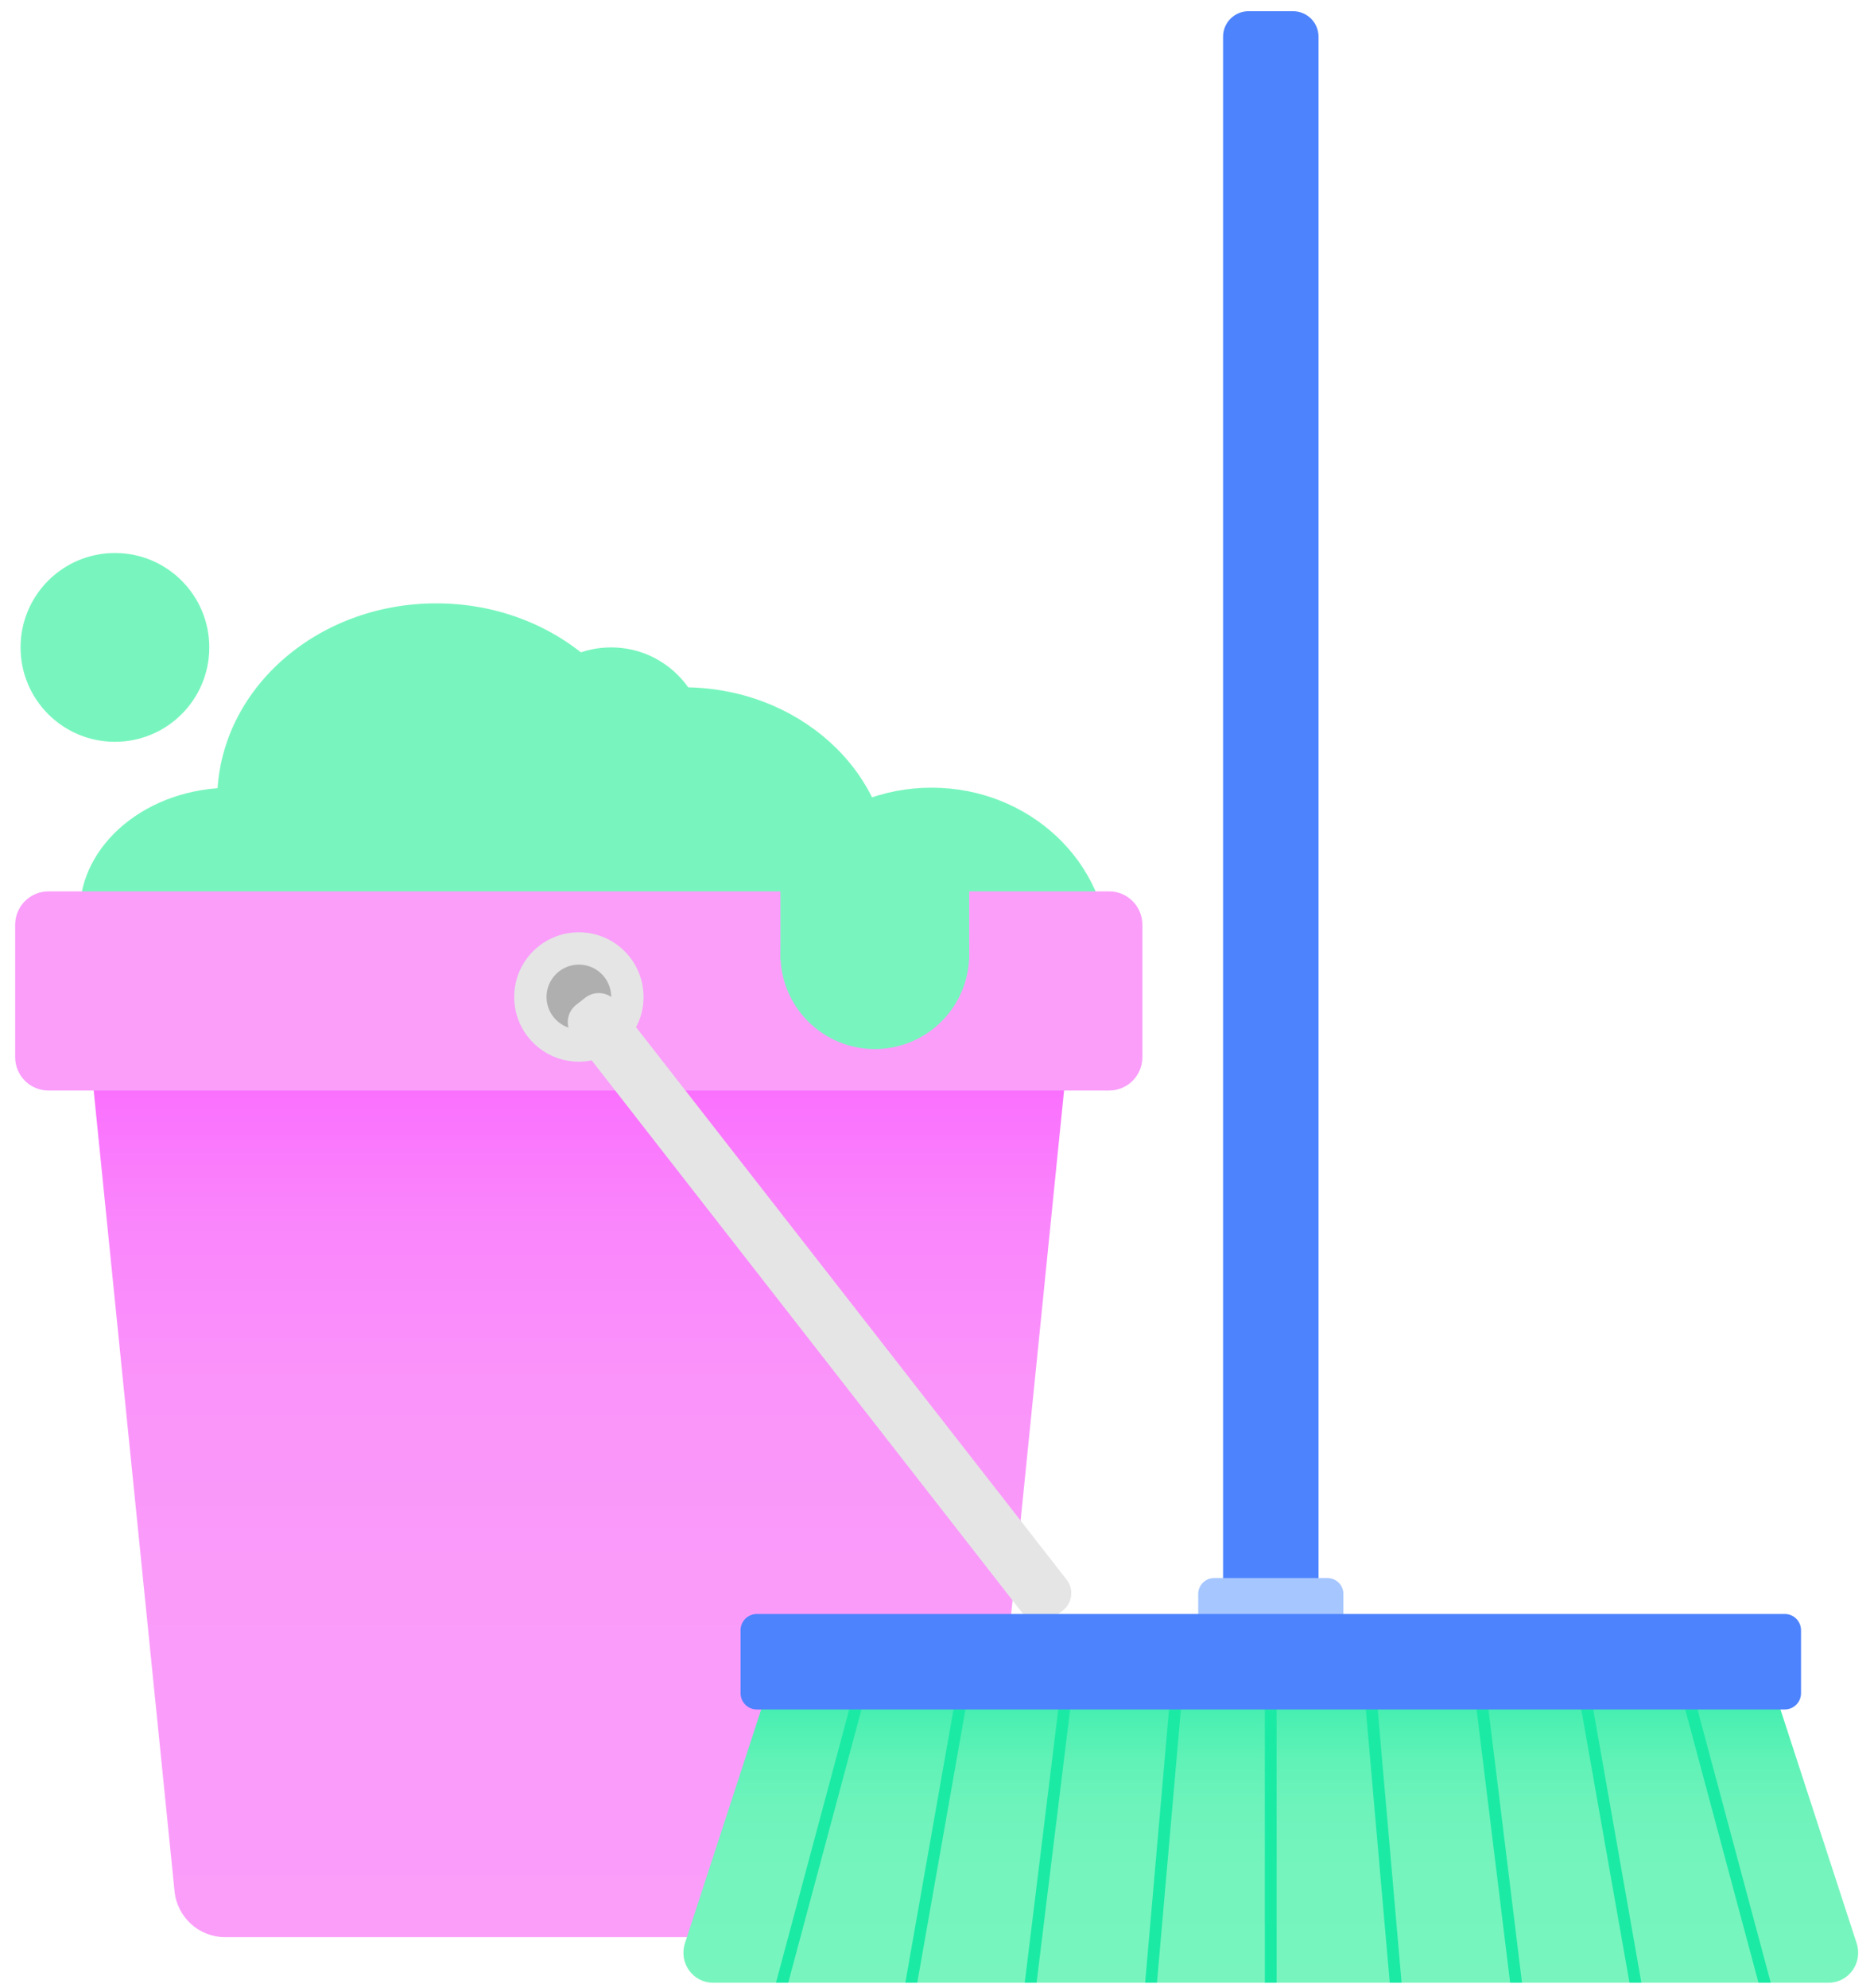 <svg width="116" height="123" viewBox="0 0 116 123" fill="none" xmlns="http://www.w3.org/2000/svg">
<path d="M57.662 69.401C63.72 69.401 68.631 64.776 68.631 59.069C68.631 53.363 63.72 48.737 57.662 48.737C51.604 48.737 46.693 53.363 46.693 59.069C46.693 64.776 51.604 69.401 57.662 69.401Z" fill="#78F5BE"/>
<path d="M35.832 63.36H8.864C7.001 63.36 5.544 64.972 5.733 66.825L10.805 117.028C10.969 118.634 12.319 119.861 13.935 119.861H57.728C59.345 119.861 60.7 118.639 60.859 117.028L65.93 66.825C66.12 64.972 64.662 63.36 62.799 63.36H35.832Z" fill="url(#paint0_linear_2227_872)"/>
<path d="M14.326 64.248C19.517 64.248 23.724 60.776 23.724 56.493C23.724 52.209 19.517 48.737 14.326 48.737C9.136 48.737 4.929 52.209 4.929 56.493C4.929 60.776 9.136 64.248 14.326 64.248Z" fill="#78F5BE"/>
<path d="M27.004 61.692C34.493 61.692 40.565 56.239 40.565 49.512C40.565 42.785 34.493 37.332 27.004 37.332C19.515 37.332 13.443 42.785 13.443 49.512C13.443 56.239 19.515 61.692 27.004 61.692Z" fill="#78F5BE"/>
<path d="M42.305 65.48C49.36 65.48 55.08 60.342 55.08 54.003C55.08 47.665 49.36 42.526 42.305 42.526C35.249 42.526 29.529 47.665 29.529 54.003C29.529 60.342 35.249 65.48 42.305 65.48Z" fill="#78F5BE"/>
<path d="M68.65 55.153H3.003C1.863 55.153 0.939 56.077 0.939 57.217V65.414C0.939 66.553 1.863 67.477 3.003 67.477H68.65C69.79 67.477 70.713 66.553 70.713 65.414V57.217C70.713 56.077 69.79 55.153 68.65 55.153Z" fill="#FA9EFA"/>
<path d="M7.114 45.899C10.34 45.899 12.955 43.284 12.955 40.058C12.955 36.832 10.34 34.217 7.114 34.217C3.888 34.217 1.273 36.832 1.273 40.058C1.273 43.284 3.888 45.899 7.114 45.899Z" fill="#78F5BE"/>
<path d="M37.828 51.74C41.054 51.74 43.669 49.124 43.669 45.899C43.669 42.673 41.054 40.058 37.828 40.058C34.602 40.058 31.987 42.673 31.987 45.899C31.987 49.124 34.602 51.74 37.828 51.74Z" fill="#78F5BE"/>
<path d="M35.832 65.691C38.043 65.691 39.835 63.898 39.835 61.687C39.835 59.476 38.043 57.684 35.832 57.684C33.621 57.684 31.828 59.476 31.828 61.687C31.828 63.898 33.621 65.691 35.832 65.691Z" fill="#E5E5E5"/>
<path d="M35.832 63.689C36.938 63.689 37.834 62.793 37.834 61.687C37.834 60.582 36.938 59.685 35.832 59.685C34.727 59.685 33.83 60.582 33.83 61.687C33.83 62.793 34.727 63.689 35.832 63.689Z" fill="#AFAFAF"/>
<path d="M54.151 64.91C57.376 64.91 59.992 62.295 59.992 59.069C59.992 55.844 57.376 53.228 54.151 53.228C50.925 53.228 48.31 55.844 48.31 59.069C48.31 62.295 50.925 64.91 54.151 64.91Z" fill="#78F5BE"/>
<path d="M59.992 53.351H48.31V59.397H59.992V53.351Z" fill="#78F5BE"/>
<path d="M36.227 61.734L35.668 62.17C35.076 62.632 34.97 63.486 35.432 64.079L63.32 99.85C63.781 100.443 64.636 100.548 65.228 100.086L65.787 99.651C66.379 99.189 66.486 98.335 66.024 97.742L38.136 61.97C37.674 61.378 36.82 61.272 36.227 61.734Z" fill="#E5E5E5"/>
<path d="M113.197 122.679H44.126C42.884 122.679 42.006 121.442 42.396 120.241L47.806 103.662C48.053 102.903 48.745 102.395 49.531 102.395H107.792C108.578 102.395 109.276 102.903 109.522 103.662L114.927 120.241C115.317 121.442 114.439 122.679 113.197 122.679Z" fill="url(#paint1_linear_2227_872)"/>
<path d="M79.023 105.438H78.294V122.679H79.023V105.438Z" fill="#1BEAA5"/>
<path d="M86.759 122.679H86.025L84.52 105.5L85.25 105.438L86.759 122.679Z" fill="#1BEAA5"/>
<path d="M94.212 122.679H93.477L91.373 105.546L92.097 105.459L94.212 122.679Z" fill="#1BEAA5"/>
<path d="M101.602 122.679H100.864L97.794 105.275L98.513 105.151L101.602 122.679Z" fill="#1BEAA5"/>
<path d="M109.609 122.679H108.849L104.143 105.126L104.851 104.936L109.609 122.679Z" fill="#1BEAA5"/>
<path d="M70.883 122.679H71.617L73.12 105.5L72.391 105.438L70.883 122.679Z" fill="#1BEAA5"/>
<path d="M63.431 122.679H64.165L66.269 105.546L65.545 105.459L63.431 122.679Z" fill="#1BEAA5"/>
<path d="M56.039 122.679H56.778L59.848 105.275L59.129 105.151L56.039 122.679Z" fill="#1BEAA5"/>
<path d="M48.032 122.679H48.792L53.498 105.126L52.79 104.936L48.032 122.679Z" fill="#1BEAA5"/>
<path d="M80.04 0.694H77.284C76.414 0.694 75.708 1.4 75.708 2.27V98.749C75.708 99.62 76.414 100.325 77.284 100.325H80.04C80.91 100.325 81.616 99.62 81.616 98.749V2.27C81.616 1.4 80.91 0.694 80.04 0.694Z" fill="#4D83FD"/>
<path d="M82.17 97.642H75.153C74.609 97.642 74.168 98.083 74.168 98.627V101.152C74.168 101.697 74.609 102.138 75.153 102.138H82.17C82.715 102.138 83.156 101.697 83.156 101.152V98.627C83.156 98.083 82.715 97.642 82.17 97.642Z" fill="#A6C6FF"/>
<path d="M110.477 99.864H46.847C46.291 99.864 45.841 100.315 45.841 100.87V104.766C45.841 105.322 46.291 105.772 46.847 105.772H110.477C111.033 105.772 111.483 105.322 111.483 104.766V100.87C111.483 100.315 111.033 99.864 110.477 99.864Z" fill="#4D83FD"/>
<defs>
<linearGradient id="paint0_linear_2227_872" x1="35.832" y1="119.861" x2="35.832" y2="63.36" gradientUnits="userSpaceOnUse">
<stop stop-color="#FA9EFA"/>
<stop offset="0.41" stop-color="#FA9BFA"/>
<stop offset="0.61" stop-color="#FA93FA"/>
<stop offset="0.78" stop-color="#FA86FC"/>
<stop offset="0.91" stop-color="#FA73FD"/>
<stop offset="1" stop-color="#FB64FF"/>
</linearGradient>
<linearGradient id="paint1_linear_2227_872" x1="78.659" y1="122.679" x2="78.659" y2="102.395" gradientUnits="userSpaceOnUse">
<stop stop-color="#78F5BE"/>
<stop offset="0.36" stop-color="#75F4BD"/>
<stop offset="0.54" stop-color="#6DF3BB"/>
<stop offset="0.68" stop-color="#60F2B7"/>
<stop offset="0.8" stop-color="#4DF0B2"/>
<stop offset="0.91" stop-color="#35EDAC"/>
<stop offset="1" stop-color="#1BEAA5"/>
</linearGradient>
</defs>
</svg>
